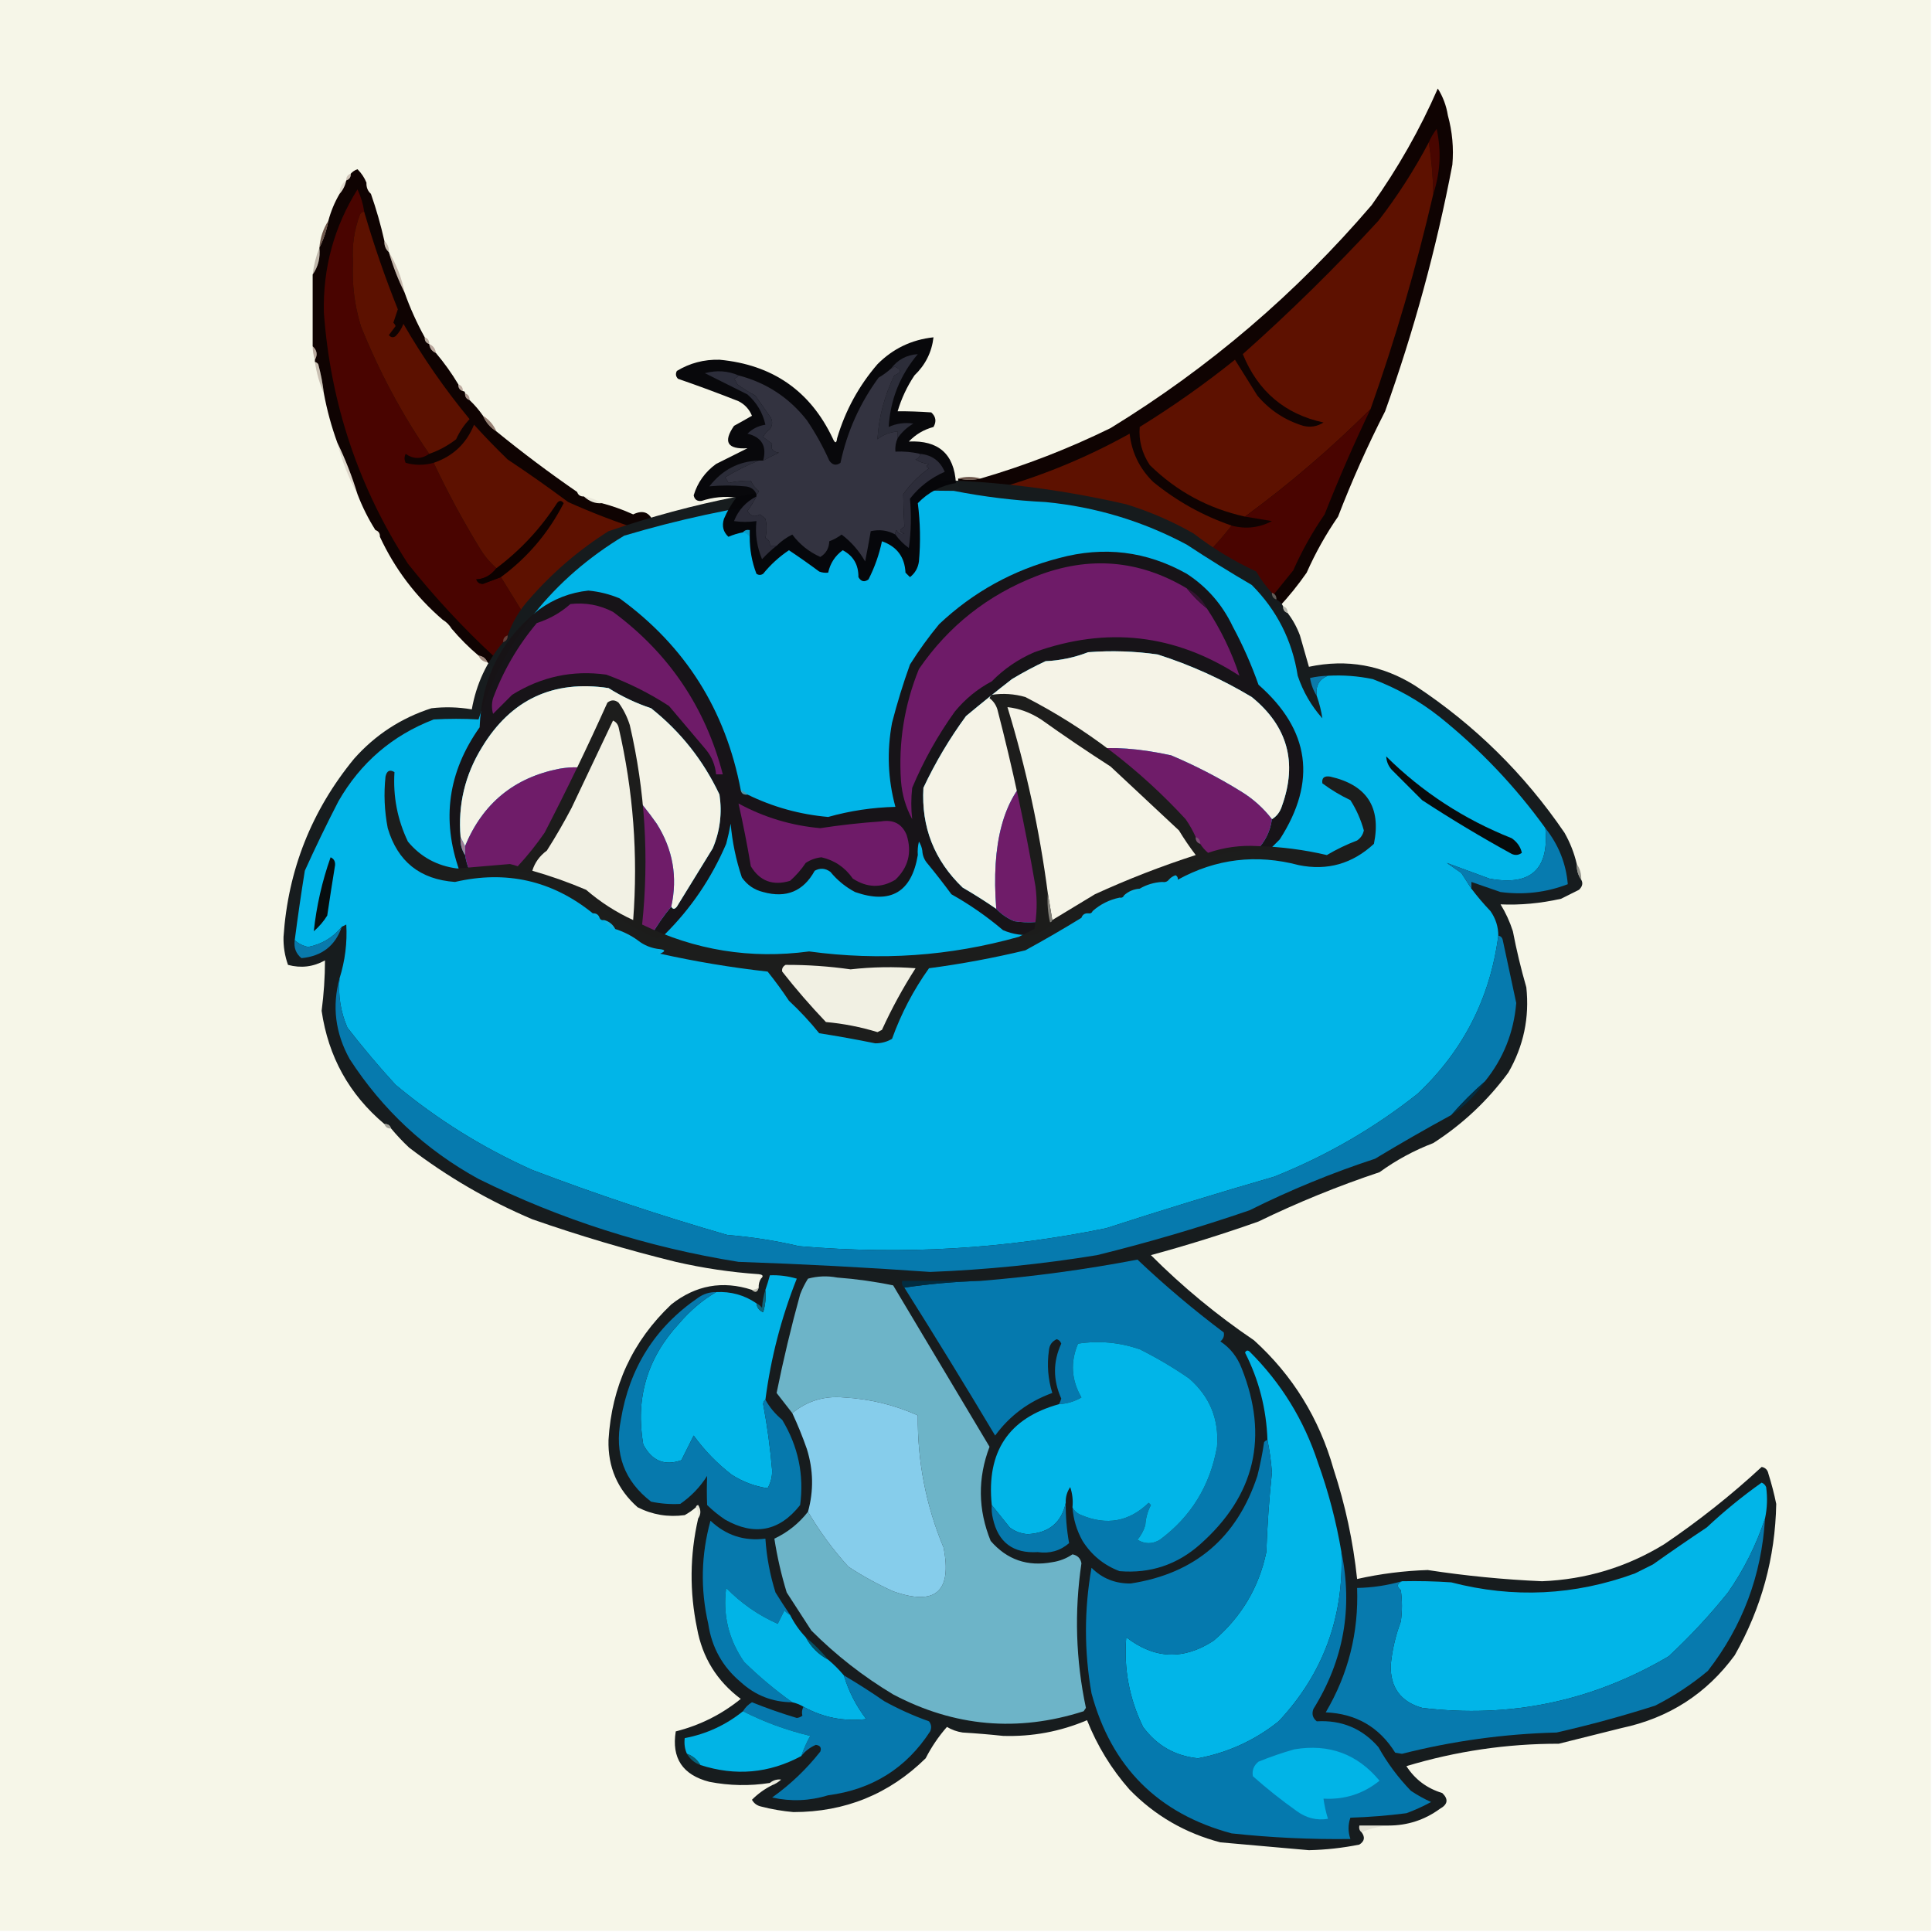 
    <svg width="862" height="862" viewBox="0 0 862 862" fill="none" xmlns="http://www.w3.org/2000/svg">
        
<g><path style="opacity:1" fill="#f6f6e8" d="M -0.5,-0.5 C 286.833,-0.5 574.167,-0.5 861.5,-0.5C 861.5,286.833 861.5,574.167 861.5,861.5C 574.167,861.5 286.833,861.5 -0.5,861.5C -0.5,574.167 -0.5,286.833 -0.5,-0.5 Z"/></g>

        
        
<g><path style="opacity:0.992" fill="#0e0200" d="M 427.5,213.5 C 431.015,214.239 434.348,214.239 437.5,213.5C 457.44,207.685 476.773,200.185 495.5,191C 539.434,164.086 578.267,130.92 612,91.5C 623.718,75.045 633.551,57.712 641.5,39.5C 643.784,43.092 645.284,47.092 646,51.5C 647.981,58.729 648.647,66.062 648,73.5C 640.855,110.937 630.855,147.604 618,183.5C 610.177,198.812 603.177,214.479 597,230.5C 591.559,238.38 586.892,246.714 583,255.5C 579.213,260.956 575.046,266.123 570.5,271C 547.78,274.587 525.113,274.253 502.5,270C 475.47,261.573 451.97,247.407 432,227.5C 428.906,223.067 427.406,218.4 427.5,213.5 Z"/></g>
<g><path style="opacity:1" fill="#480600" d="M 639.5,86.5 C 639.333,78.643 638.666,70.977 637.5,63.5C 638.403,61.364 639.569,59.364 641,57.5C 643.127,67.403 642.627,77.07 639.5,86.5 Z"/></g>
<g><path style="opacity:1" fill="#5d1100" d="M 637.5,63.5 C 638.666,70.977 639.333,78.643 639.5,86.5C 631.952,119.13 622.619,151.13 611.5,182.5C 594.072,199.89 575.405,215.89 555.5,230.5C 539.118,226.893 524.951,219.226 513,207.5C 509.506,202.214 508.006,196.547 508.5,190.5C 523.298,181.355 537.464,171.355 551,160.5C 554.322,165.804 557.655,171.138 561,176.5C 566.521,183.026 573.354,187.526 581.5,190C 584.721,190.797 587.721,190.297 590.5,188.5C 573.252,184.768 561.252,174.601 554.5,158C 575.614,139.22 595.781,119.387 615,98.5C 623.508,87.484 631.008,75.818 637.5,63.5 Z"/></g>
<g><path style="opacity:0.991" fill="#0e0200" d="M 163.5,81.5 C 163.402,83.553 164.069,85.22 165.5,86.5C 167.9,93.368 169.9,100.368 171.5,107.5C 171.402,109.553 172.069,111.22 173.5,112.5C 175.314,118.78 177.647,124.78 180.5,130.5C 182.966,137.43 185.966,144.096 189.5,150.5C 189.427,152.027 190.094,153.027 191.5,153.5C 191.738,155.404 192.738,156.738 194.5,157.5C 198.189,161.865 201.522,166.531 204.5,171.5C 204.427,173.027 205.094,174.027 206.5,174.5C 207.167,174.5 207.5,174.833 207.5,175.5C 207.427,177.027 208.094,178.027 209.5,178.5C 211.727,180.607 213.727,182.94 215.5,185.5C 216.757,188.427 218.757,190.761 221.5,192.5C 233.146,201.988 245.146,210.988 257.5,219.5C 257.973,220.906 258.973,221.573 260.5,221.5C 262.992,223.768 265.658,224.768 268.5,224.5C 273.295,225.765 277.962,227.432 282.5,229.5C 287.333,227.167 290.5,228.834 292,234.5C 292.629,238.871 292.463,243.204 291.5,247.5C 289.896,248.287 289.229,249.62 289.5,251.5C 287.841,256.827 285.174,261.493 281.5,265.5C 280.094,265.973 279.427,266.973 279.5,268.5C 273.833,277.5 266.5,284.833 257.5,290.5C 255.973,290.427 254.973,291.094 254.5,292.5C 245.762,298.772 235.929,302.439 225,303.5C 221.45,303.517 220.283,302.017 221.5,299C 219.907,298.051 218.574,296.885 217.5,295.5C 216.738,293.738 215.404,292.738 213.5,292.5C 209.167,288.833 205.167,284.833 201.5,280.5C 200.5,278.833 199.167,277.5 197.5,276.5C 185.509,266.187 176.175,253.854 169.5,239.5C 169.573,237.973 168.906,236.973 167.5,236.5C 164.326,231.484 161.659,226.151 159.5,220.5C 157.07,212.533 154.07,204.866 150.5,197.5C 147.894,190.347 145.894,183.014 144.5,175.5C 143.987,171.121 143.153,166.787 142,162.5C 141.617,161.944 141.117,161.611 140.5,161.5C 140.5,161.167 140.5,160.833 140.5,160.5C 141.794,158.32 141.461,156.32 139.5,154.5C 139.5,143.833 139.5,133.167 139.5,122.5C 141.966,118.982 142.966,114.982 142.5,110.5C 144.411,106.767 145.744,102.767 146.5,98.5C 147.655,94.203 149.321,90.203 151.5,86.5C 153.008,84.819 154.008,82.819 154.5,80.5C 155.906,80.027 156.573,79.027 156.5,77.5C 157.261,76.609 158.261,75.942 159.5,75.5C 161.252,77.246 162.585,79.246 163.5,81.5 Z"/></g>
<g><path style="opacity:0.212" fill="#3b0702" d="M 156.5,77.5 C 156.573,79.027 155.906,80.027 154.5,80.5C 154.427,78.973 155.094,77.973 156.5,77.5 Z"/></g>
<g><path style="opacity:0.016" fill="#420b00" d="M 163.5,81.5 C 164.931,82.78 165.598,84.447 165.5,86.5C 164.069,85.22 163.402,83.553 163.5,81.5 Z"/></g>
<g><path style="opacity:0.106" fill="#3a0700" d="M 154.5,80.5 C 154.008,82.819 153.008,84.819 151.5,86.5C 151.461,83.911 152.461,81.911 154.5,80.5 Z"/></g>
<g><path style="opacity:1" fill="#490400" d="M 162.5,94.5 C 161.503,94.47 160.836,94.97 160.5,96C 157.987,102.732 156.987,109.732 157.5,117C 156.995,126.715 158.162,136.215 161,145.5C 169.115,165.739 179.282,184.739 191.5,202.5C 187.969,204.937 184.469,204.937 181,202.5C 180.333,203.833 180.333,205.167 181,206.5C 185.119,207.659 189.286,207.659 193.5,206.5C 199.628,219.484 206.461,232.151 214,244.5C 216.042,247.94 218.542,250.94 221.5,253.5C 219.067,256.687 216.067,258.353 212.5,258.5C 213,259.881 214,260.547 215.5,260.5C 218.183,259.49 220.849,258.49 223.5,257.5C 230.487,268.801 237.487,280.134 244.5,291.5C 239.92,294.754 234.753,296.754 229,297.5C 225.571,297.043 222.737,295.543 220.5,293C 206.564,280.069 193.731,266.236 182,251.5C 159.976,217.422 147.476,180.088 144.5,139.5C 144.038,119.571 149.038,101.238 159.5,84.5C 161.003,87.677 162.003,91.011 162.5,94.5 Z"/></g>
<g><path style="opacity:1" fill="#5c1100" d="M 162.5,94.5 C 166.782,109.234 171.782,123.734 177.5,138C 176.833,140 176.167,142 175.5,144C 175.957,144.414 176.291,144.914 176.5,145.5C 175.5,146.833 174.5,148.167 173.5,149.5C 174.365,150.583 175.365,150.749 176.5,150C 178.041,148.421 179.208,146.587 180,144.5C 188.664,159.494 198.497,173.661 209.5,187C 207.004,189.656 205.004,192.656 203.5,196C 199.845,198.827 195.845,200.993 191.5,202.5C 179.282,184.739 169.115,165.739 161,145.5C 158.162,136.215 156.995,126.715 157.5,117C 156.987,109.732 157.987,102.732 160.5,96C 160.836,94.97 161.503,94.47 162.5,94.5 Z"/></g>
<g><path style="opacity:0.671" fill="#2e0b00" d="M 146.5,98.5 C 145.744,102.767 144.411,106.767 142.5,110.5C 142.861,106.085 144.194,102.085 146.5,98.5 Z"/></g>
<g><path style="opacity:0.235" fill="#370c00" d="M 171.5,107.5 C 172.931,108.78 173.598,110.447 173.5,112.5C 172.069,111.22 171.402,109.553 171.5,107.5 Z"/></g>
<g><path style="opacity:0.263" fill="#290802" d="M 142.5,110.5 C 142.966,114.982 141.966,118.982 139.5,122.5C 140.008,118.264 141.008,114.264 142.5,110.5 Z"/></g>
<g><path style="opacity:0.251" fill="#3d0800" d="M 173.5,112.5 C 176.907,117.997 179.241,123.997 180.5,130.5C 177.647,124.78 175.314,118.78 173.5,112.5 Z"/></g>
<g><path style="opacity:0.314" fill="#390c00" d="M 189.5,150.5 C 190.906,150.973 191.573,151.973 191.5,153.5C 190.094,153.027 189.427,152.027 189.5,150.5 Z"/></g>
<g><path style="opacity:0.329" fill="#3d0502" d="M 191.5,153.5 C 193.262,154.262 194.262,155.596 194.5,157.5C 192.738,156.738 191.738,155.404 191.5,153.5 Z"/></g>
<g><path style="opacity:0.316" fill="#380800" d="M 139.5,154.5 C 141.461,156.32 141.794,158.32 140.5,160.5C 139.85,158.565 139.517,156.565 139.5,154.5 Z"/></g>
<g><path style="opacity:0.227" fill="#340900" d="M 140.5,161.5 C 141.117,161.611 141.617,161.944 142,162.5C 143.153,166.787 143.987,171.121 144.5,175.5C 142.565,171.107 141.232,166.441 140.5,161.5 Z"/></g>
<g><path style="opacity:0.306" fill="#3f0402" d="M 204.5,171.5 C 205.906,171.973 206.573,172.973 206.5,174.5C 205.094,174.027 204.427,173.027 204.5,171.5 Z"/></g>
<g><path style="opacity:0.376" fill="#3a0501" d="M 207.5,175.5 C 208.906,175.973 209.573,176.973 209.5,178.5C 208.094,178.027 207.427,177.027 207.5,175.5 Z"/></g>
<g><path style="opacity:1" fill="#490400" d="M 611.5,182.5 C 604.129,197.911 597.295,213.578 591,229.5C 585.559,237.38 580.892,245.714 577,254.5C 574.167,258 571.333,261.5 568.5,265C 548.008,269.725 527.675,269.559 507.5,264.5C 509.199,264.66 510.866,264.494 512.5,264C 517.395,261.52 522.395,259.186 527.5,257C 535.706,250.294 543.04,242.794 549.5,234.5C 555.767,236.176 561.767,235.509 567.5,232.5C 563.353,231.833 559.353,231.166 555.5,230.5C 575.405,215.89 594.072,199.89 611.5,182.5 Z"/></g>
<g><path style="opacity:0.498" fill="#380a00" d="M 215.5,185.5 C 218.243,187.239 220.243,189.573 221.5,192.5C 218.757,190.761 216.757,188.427 215.5,185.5 Z"/></g>
<g><path style="opacity:1" fill="#5d1100" d="M 549.5,234.5 C 543.04,242.794 535.706,250.294 527.5,257C 522.395,259.186 517.395,261.52 512.5,264C 510.866,264.494 509.199,264.66 507.5,264.5C 500.924,263.587 494.591,261.753 488.5,259C 469.68,249.511 452.514,237.678 437,223.5C 436.5,222.5 436,221.5 435.5,220.5C 459.54,214.543 482.373,205.543 504,193.5C 504.969,201.937 508.469,209.103 514.5,215C 524.994,223.581 536.661,230.081 549.5,234.5 Z"/></g>
<g><path style="opacity:0.122" fill="#3d0800" d="M 150.5,197.5 C 154.07,204.866 157.07,212.533 159.5,220.5C 155.533,213.274 152.533,205.608 150.5,197.5 Z"/></g>
<g><path style="opacity:0.678" fill="#2d0b00" d="M 427.5,213.5 C 430.668,212.556 434.001,212.556 437.5,213.5C 434.348,214.239 431.015,214.239 427.5,213.5 Z"/></g>
<g><path style="opacity:0.012" fill="#3f0400" d="M 257.5,219.5 C 259.027,219.427 260.027,220.094 260.5,221.5C 258.973,221.573 257.973,220.906 257.5,219.5 Z"/></g>
<g><path style="opacity:0.055" fill="#360a00" d="M 260.5,221.5 C 263.443,221.98 266.11,222.98 268.5,224.5C 265.658,224.768 262.992,223.768 260.5,221.5 Z"/></g>
<g><path style="opacity:1" fill="#0b0100" d="M 223.5,257.5 C 220.849,258.49 218.183,259.49 215.5,260.5C 214,260.547 213,259.881 212.5,258.5C 216.067,258.353 219.067,256.687 221.5,253.5C 232.23,245.437 241.23,235.771 248.5,224.5C 249.5,223.167 250.5,223.167 251.5,224.5C 244.728,237.735 235.395,248.735 223.5,257.5 Z"/></g>
<g><path style="opacity:1" fill="#5d1100" d="M 244.5,291.5 C 237.487,280.134 230.487,268.801 223.5,257.5C 235.395,248.735 244.728,237.735 251.5,224.5C 250.5,223.167 249.5,223.167 248.5,224.5C 241.23,235.771 232.23,245.437 221.5,253.5C 218.542,250.94 216.042,247.94 214,244.5C 206.461,232.151 199.628,219.484 193.5,206.5C 202.105,203.56 208.105,197.894 211.5,189.5C 216.291,194.792 221.291,199.959 226.5,205C 235.675,211.087 244.675,217.421 253.5,224C 264.115,228.76 274.948,232.927 286,236.5C 286.791,240.926 286.457,245.259 285,249.5C 276.025,268.63 262.525,282.63 244.5,291.5 Z"/></g>
<g><path style="opacity:0.027" fill="#4a0600" d="M 167.5,236.5 C 168.906,236.973 169.573,237.973 169.5,239.5C 168.094,239.027 167.427,238.027 167.5,236.5 Z"/></g>
<g><path style="opacity:0.369" fill="#3d0c00" d="M 291.5,247.5 C 291.34,249.153 290.674,250.486 289.5,251.5C 289.229,249.62 289.896,248.287 291.5,247.5 Z"/></g>
<g><path style="opacity:0.063" fill="#430c00" d="M 281.5,265.5 C 281.573,267.027 280.906,268.027 279.5,268.5C 279.427,266.973 280.094,265.973 281.5,265.5 Z"/></g>
<g><path style="opacity:0.004" fill="#4b0b00" d="M 197.5,276.5 C 199.167,277.5 200.5,278.833 201.5,280.5C 199.167,280.167 197.833,278.833 197.5,276.5 Z"/></g>
<g><path style="opacity:0.008" fill="#3f0c00" d="M 257.5,290.5 C 257.027,291.906 256.027,292.573 254.5,292.5C 254.973,291.094 255.973,290.427 257.5,290.5 Z"/></g>
<g><path style="opacity:0.443" fill="#3b0b01" d="M 213.5,292.5 C 215.404,292.738 216.738,293.738 217.5,295.5C 215.596,295.262 214.262,294.262 213.5,292.5 Z"/></g>

        
<g><path style="opacity:0.994" fill="#171c1e" d="M 567.5,264.5 C 567.427,266.027 568.094,267.027 569.5,267.5C 570.833,268.167 571.833,269.167 572.5,270.5C 572.427,272.027 573.094,273.027 574.5,273.5C 576.786,276.463 578.619,279.796 580,283.5C 581.333,288.167 582.667,292.833 584,297.5C 600.968,293.905 616.801,296.738 631.5,306C 657.957,323.456 680.123,345.29 698,371.5C 700.529,375.926 702.362,380.592 703.5,385.5C 703.41,388.152 704.076,390.485 705.5,392.5C 706.37,394.032 706.036,395.532 704.5,397C 701.814,398.368 699.147,399.701 696.5,401C 687.337,403.06 678.337,403.893 669.5,403.5C 671.81,407.254 673.643,411.254 675,415.5C 676.619,423.927 678.619,432.26 681,440.5C 682.454,454.02 679.787,466.687 673,478.5C 663.749,491.086 652.582,501.586 639.5,510C 630.893,513.302 622.893,517.635 615.5,523C 597.029,529.157 579.029,536.491 561.5,545C 545.683,550.606 529.683,555.606 513.5,560C 527.668,574.176 543.001,586.843 559.5,598C 576.758,613.656 588.591,632.823 595,655.5C 600.246,671.481 603.746,687.814 605.5,704.5C 615.856,702.179 626.356,700.846 637,700.5C 653.9,703.09 670.9,704.757 688,705.5C 707.617,704.722 725.784,699.222 742.5,689C 757.923,678.567 772.423,667.067 786,654.5C 787.653,654.82 788.653,655.82 789,657.5C 790.41,661.976 791.577,666.476 792.5,671C 792.058,695.003 785.891,717.503 774,738.5C 761.43,755.698 744.596,766.531 723.5,771C 714.162,773.335 704.828,775.668 695.5,778C 672.316,777.979 649.649,781.312 627.5,788C 631.324,793.922 636.657,797.922 643.5,800C 646.319,802.72 645.986,805.053 642.5,807C 635.644,812.007 627.978,814.507 619.5,814.5C 615.167,814.5 610.833,814.5 606.5,814.5C 606.263,815.791 606.596,816.791 607.5,817.5C 609.143,819.708 608.81,821.541 606.5,823C 599.093,824.492 591.593,825.325 584,825.5C 570.833,824.357 557.666,823.19 544.5,822C 528.753,817.882 515.253,810.049 504,798.5C 495.911,789.336 489.577,779.003 485,767.5C 473.056,772.575 460.556,774.908 447.5,774.5C 441.513,773.858 435.513,773.358 429.5,773C 427,772.625 424.667,771.792 422.5,770.5C 418.78,774.733 415.613,779.4 413,784.5C 396.732,800.487 377.065,808.487 354,808.5C 349.103,808.068 344.269,807.234 339.5,806C 337.709,805.585 336.376,804.585 335.5,803C 338.138,800.346 341.138,798.18 344.5,796.5C 345.973,795.928 347.307,795.095 348.5,794C 346.609,793.797 344.943,794.297 343.5,795.5C 334.515,796.911 325.515,796.744 316.5,795C 304.562,791.925 299.562,784.425 301.5,772.5C 312.272,769.781 321.939,764.947 330.5,758C 319.87,750.041 313.37,739.541 311,726.5C 307.602,710.123 307.769,693.789 311.5,677.5C 312.793,675.636 312.793,673.636 311.5,671.5C 310.893,671.624 310.56,671.957 310.5,672.5C 309.013,673.804 307.346,674.97 305.5,676C 298.059,677.01 291.059,675.843 284.5,672.5C 275.52,664.574 271.187,654.574 271.5,642.5C 272.908,618.525 282.242,598.358 299.5,582C 310.392,573.408 322.392,571.241 335.5,575.5C 336.947,576.885 337.947,576.552 338.5,574.5C 338.433,573.041 338.766,571.708 339.5,570.5C 340.757,569.377 340.424,568.711 338.5,568.5C 326.038,567.642 313.704,565.808 301.5,563C 279.858,557.675 258.525,551.341 237.5,544C 217.724,535.619 199.39,524.952 182.5,512C 179.629,509.297 176.962,506.464 174.5,503.5C 174.027,502.094 173.027,501.427 171.5,501.5C 155.808,488.291 146.475,471.458 143.5,451C 144.485,443.505 144.985,436.005 145,428.5C 139.772,431.396 134.272,432.062 128.5,430.5C 127.063,426.472 126.397,422.305 126.5,418C 128.512,388.142 139.012,361.642 158,338.5C 167.466,327.852 178.966,320.352 192.5,316C 198.537,315.303 204.537,315.47 210.5,316.5C 212.5,305.171 217.167,295.171 224.5,286.5C 225.906,286.027 226.573,285.027 226.5,283.5C 228.616,277.549 231.783,272.215 236,267.5C 246.355,255.578 258.188,245.412 271.5,237C 347.364,211.021 424.364,207.021 502.5,225C 512.956,228.227 522.956,232.56 532.5,238C 541.167,244.671 550.501,250.338 560.5,255C 562.476,258.463 564.81,261.63 567.5,264.5 Z"/></g>
<g><path style="opacity:1" fill="#01b5e8" d="M 587.5,310.5 C 586.895,306.028 588.561,303.028 592.5,301.5C 599.257,301.123 605.924,301.623 612.5,303C 623.41,307.12 633.41,312.787 642.5,320C 660.452,334.449 676.119,350.949 689.5,369.5C 691.221,387.94 682.888,395.44 664.5,392C 658.088,389.643 651.755,387.31 645.5,385C 647.667,386.5 649.833,388 652,389.5C 653.524,391.898 655.024,394.231 656.5,396.5C 659.07,399.917 661.903,403.25 665,406.5C 667.332,409.822 668.498,413.489 668.5,417.5C 664.859,445.281 652.859,468.781 632.5,488C 613.065,503.392 591.732,515.725 568.5,525C 543.342,532.276 518.342,539.943 493.5,548C 448.331,557.276 402.664,559.943 356.5,556C 345.966,553.533 335.3,551.866 324.5,551C 295.111,542.537 266.111,532.87 237.5,522C 215.351,512.1 195.018,499.434 176.5,484C 168.977,475.778 161.81,467.278 155,458.5C 151.984,451.485 150.817,444.152 151.5,436.5C 153.969,428.598 154.969,420.598 154.5,412.5C 153.817,412.863 153.15,413.196 152.5,413.5C 148.574,418.296 143.574,421.296 137.5,422.5C 135.199,422.016 133.199,421.016 131.5,419.5C 132.842,409.136 134.342,398.803 136,388.5C 140.728,378.044 145.728,367.711 151,357.5C 160.887,340.274 175.054,328.108 193.5,321C 200.189,320.622 206.856,320.622 213.5,321C 224.894,285.557 246.56,258.224 278.5,239C 326.456,224.714 375.456,218.047 425.5,219C 438.948,221.656 452.615,223.323 466.5,224C 488.8,226.156 509.8,232.49 529.5,243C 538.999,249.251 548.666,255.251 558.5,261C 569.705,272.243 576.538,285.743 579,301.5C 581.39,308.619 585.057,314.953 590,320.5C 589.506,317.164 588.672,313.831 587.5,310.5 Z"/></g>
<g><path style="opacity:0.725" fill="#81807a" d="M 567.5,264.5 C 568.906,264.973 569.573,265.973 569.5,267.5C 568.094,267.027 567.427,266.027 567.5,264.5 Z"/></g>
<g><path style="opacity:0.545" fill="#81807a" d="M 572.5,270.5 C 573.906,270.973 574.573,271.973 574.5,273.5C 573.094,273.027 572.427,272.027 572.5,270.5 Z"/></g>
<g><path style="opacity:0.486" fill="#82827b" d="M 226.5,283.5 C 226.573,285.027 225.906,286.027 224.5,286.5C 224.427,284.973 225.094,283.973 226.5,283.5 Z"/></g>
<g><path style="opacity:1" fill="#0c7aaa" d="M 592.5,301.5 C 588.561,303.028 586.895,306.028 587.5,310.5C 585.98,308.11 584.98,305.443 584.5,302.5C 587.127,301.908 589.794,301.575 592.5,301.5 Z"/></g>
<g><path style="opacity:1" fill="#070b0c" d="M 618.5,337.5 C 634.542,353.376 653.208,365.543 674.5,374C 676.954,375.74 678.454,377.907 679,380.5C 677.612,381.554 676.112,381.72 674.5,381C 660.835,373.503 647.502,365.503 634.5,357C 629.973,352.473 625.473,347.973 621,343.5C 619.441,341.783 618.608,339.783 618.5,337.5 Z"/></g>
<g><path style="opacity:1" fill="#077baf" d="M 689.5,369.5 C 695.393,376.932 698.726,385.265 699.5,394.5C 689.842,398.206 679.842,399.373 669.5,398C 665.09,396.449 660.757,394.949 656.5,393.5C 656.5,394.5 656.5,395.5 656.5,396.5C 655.024,394.231 653.524,391.898 652,389.5C 649.833,388 647.667,386.5 645.5,385C 651.755,387.31 658.088,389.643 664.5,392C 682.888,395.44 691.221,387.94 689.5,369.5 Z"/></g>
<g><path style="opacity:1" fill="#070d0e" d="M 147.5,382.5 C 148.947,383.134 149.613,384.301 149.5,386C 148.279,393.491 147.113,400.991 146,408.5C 144.374,411.128 142.374,413.461 140,415.5C 141.213,404.227 143.713,393.227 147.5,382.5 Z"/></g>
<g><path style="opacity:0.686" fill="#686862" d="M 703.5,385.5 C 704.924,387.515 705.59,389.848 705.5,392.5C 704.076,390.485 703.41,388.152 703.5,385.5 Z"/></g>
<g><path style="opacity:1" fill="#097aac" d="M 152.5,413.5 C 149.619,421.965 143.619,426.631 134.5,427.5C 132.016,425.464 131.016,422.798 131.5,419.5C 133.199,421.016 135.199,422.016 137.5,422.5C 143.574,421.296 148.574,418.296 152.5,413.5 Z"/></g>
<g><path style="opacity:1" fill="#067aae" d="M 668.5,417.5 C 669.586,417.62 670.253,418.287 670.5,419.5C 672.505,428.85 674.505,438.183 676.5,447.5C 675.399,460.687 670.732,472.354 662.5,482.5C 657.167,487.167 652.167,492.167 647.5,497.5C 636.091,503.71 624.757,510.21 613.5,517C 594.28,523.296 575.614,530.963 557.5,540C 535.004,547.711 512.337,554.377 489.5,560C 464.817,564.039 439.984,566.539 415,567.5C 386.539,565.485 358.039,563.985 329.5,563C 288.931,556.527 250.265,544.193 213.5,526C 189.832,512.998 170.665,495.165 156,472.5C 149.589,460.938 148.089,448.938 151.5,436.5C 150.817,444.152 151.984,451.485 155,458.5C 161.81,467.278 168.977,475.778 176.5,484C 195.018,499.434 215.351,512.1 237.5,522C 266.111,532.87 295.111,542.537 324.5,551C 335.3,551.866 345.966,553.533 356.5,556C 402.664,559.943 448.331,557.276 493.5,548C 518.342,539.943 543.342,532.276 568.5,525C 591.732,515.725 613.065,503.392 632.5,488C 652.859,468.781 664.859,445.281 668.5,417.5 Z"/></g>
<g><path style="opacity:1" fill="#022d41" d="M 662.5,482.5 C 658.5,488.5 653.5,493.5 647.5,497.5C 652.167,492.167 657.167,487.167 662.5,482.5 Z"/></g>
<g><path style="opacity:0.718" fill="#83837c" d="M 171.5,501.5 C 173.027,501.427 174.027,502.094 174.5,503.5C 172.973,503.573 171.973,502.906 171.5,501.5 Z"/></g>
<g><path style="opacity:1" fill="#0579ae" d="M 478.5,672.5 C 479.316,674.144 480.65,675.31 482.5,676C 493.813,680.752 503.813,678.919 512.5,670.5C 512.833,670.833 513.167,671.167 513.5,671.5C 512.03,674.308 511.197,677.308 511,680.5C 510.269,682.899 509.102,685.065 507.5,687C 510.833,689 514.167,689 517.5,687C 531.421,676.687 539.921,662.853 543,645.5C 543.947,633.228 539.78,623.061 530.5,615C 523.496,610.163 516.163,605.829 508.5,602C 499.47,598.897 490.303,598.064 481,599.5C 477.485,607.683 477.985,615.683 482.5,623.5C 479.407,625.309 476.074,626.309 472.5,626.5C 472.923,625.735 473.257,624.902 473.5,624C 469.779,615.709 469.779,607.543 473.5,599.5C 473.167,598.5 472.5,597.833 471.5,597.5C 469.364,598.472 468.197,600.139 468,602.5C 467.081,608.966 467.581,615.299 469.5,621.5C 458.98,625.321 450.48,631.654 444,640.5C 430.726,618.269 417.226,596.269 403.5,574.5C 414.63,572.841 425.963,571.841 437.5,571.5C 461.059,569.586 484.392,566.42 507.5,562C 519.747,573.585 532.58,584.418 546,594.5C 546.333,596.047 545.833,597.38 544.5,598.5C 548.847,601.371 552.014,605.371 554,610.5C 566.153,641.08 559.987,667.247 535.5,689C 525.224,698.136 513.224,702.136 499.5,701C 492.521,698.359 487.021,693.859 483,687.5C 480.383,682.817 478.883,677.817 478.5,672.5 Z"/></g>
<g><path style="opacity:0.118" fill="#cacabf" d="M 338.5,568.5 C 340.424,568.711 340.757,569.377 339.5,570.5C 339.167,569.833 338.833,569.167 338.5,568.5 Z"/></g>
<g><path style="opacity:1" fill="#01b5e8" d="M 341.5,624.5 C 340.876,624.917 340.543,625.584 340.5,626.5C 342.326,636.254 343.659,646.087 344.5,656C 344.554,658.873 343.888,661.54 342.5,664C 336.839,663.182 331.506,661.182 326.5,658C 319.953,652.954 314.286,647.12 309.5,640.5C 307.682,644.136 305.849,647.802 304,651.5C 296.56,654.165 290.893,651.832 287,644.5C 283.432,623.869 288.766,605.869 303,590.5C 307.859,584.786 313.359,580.119 319.5,576.5C 326.113,576.151 332.113,577.818 337.5,581.5C 337.712,583.384 338.712,584.717 340.5,585.5C 341.487,582.232 341.82,578.898 341.5,575.5C 342.216,573.444 342.883,571.277 343.5,569C 347.541,568.838 351.541,569.338 355.5,570.5C 348.587,587.907 343.921,605.907 341.5,624.5 Z"/></g>
<g><path style="opacity:1" fill="#6db4c8" d="M 360.5,674.5 C 365.636,683.259 371.636,691.426 378.5,699C 384.877,703.189 391.544,706.855 398.5,710C 417.349,716.655 424.849,710.155 421,690.5C 413.133,671.662 409.299,651.996 409.5,631.5C 398.974,626.785 387.974,624.118 376.5,623.5C 367.747,622.705 360.081,625.039 353.5,630.5C 351.158,627.493 348.825,624.493 346.5,621.5C 349.487,606.708 352.987,592.041 357,577.5C 357.93,575.064 359.097,572.731 360.5,570.5C 364.795,569.339 369.129,569.172 373.5,570C 381.953,570.635 390.287,571.801 398.5,573.5C 412.833,597.5 427.167,621.5 441.5,645.5C 436.166,659.522 436.333,673.522 442,687.5C 449.259,695.897 458.426,699.063 469.5,697C 472.798,696.513 475.798,695.347 478.5,693.5C 480.786,693.96 482.119,695.293 482.5,697.5C 479.307,719.149 479.973,740.649 484.5,762C 484.167,762.5 483.833,763 483.5,763.5C 454.121,772.925 425.787,770.425 398.5,756C 385.188,748.027 373.021,738.527 362,727.5C 358.333,721.833 354.667,716.167 351,710.5C 348.591,702.618 346.757,694.618 345.5,686.5C 351.447,683.692 356.447,679.692 360.5,674.5 Z"/></g>
<g><path style="opacity:1" fill="#022c40" d="M 437.5,571.5 C 425.963,571.841 414.63,572.841 403.5,574.5C 402.596,573.791 402.263,572.791 402.5,571.5C 414.167,571.5 425.833,571.5 437.5,571.5 Z"/></g>
<g><path style="opacity:0.553" fill="#93928a" d="M 338.5,574.5 C 337.947,576.552 336.947,576.885 335.5,575.5C 336.609,575.443 337.609,575.11 338.5,574.5 Z"/></g>
<g><path style="opacity:1" fill="#0d677f" d="M 341.5,575.5 C 341.82,578.898 341.487,582.232 340.5,585.5C 338.712,584.717 337.712,583.384 337.5,581.5C 338.458,581.953 339.292,582.619 340,583.5C 340.183,580.635 340.683,577.969 341.5,575.5 Z"/></g>
<g><path style="opacity:1" fill="#0679ad" d="M 319.5,576.5 C 313.359,580.119 307.859,584.786 303,590.5C 288.766,605.869 283.432,623.869 287,644.5C 290.893,651.832 296.56,654.165 304,651.5C 305.849,647.802 307.682,644.136 309.5,640.5C 314.286,647.12 319.953,652.954 326.5,658C 331.506,661.182 336.839,663.182 342.5,664C 343.888,661.54 344.554,658.873 344.5,656C 343.659,646.087 342.326,636.254 340.5,626.5C 340.543,625.584 340.876,624.917 341.5,624.5C 343.341,627.86 345.841,630.86 349,633.5C 356.123,645.314 358.79,657.981 357,671.5C 347.754,683.243 336.587,685.409 323.5,678C 320.61,676.062 317.944,673.895 315.5,671.5C 315.325,667.14 315.325,662.806 315.5,658.5C 312.383,663.451 308.383,667.618 303.5,671C 299.152,671.238 294.819,670.905 290.5,670C 278.528,660.766 274.028,648.599 277,633.5C 280.837,610.292 292.337,592.125 311.5,579C 313.909,577.293 316.575,576.46 319.5,576.5 Z"/></g>
<g><path style="opacity:1" fill="#01b5e8" d="M 478.5,672.5 C 478.817,669.428 478.484,666.428 477.5,663.5C 476.056,665.608 475.39,667.941 475.5,670.5C 473.625,679.348 467.958,684.015 458.5,684.5C 455.512,684.283 452.845,683.283 450.5,681.5C 447.814,678.097 445.147,674.764 442.5,671.5C 440.031,647.715 450.031,632.715 472.5,626.5C 476.074,626.309 479.407,625.309 482.5,623.5C 477.985,615.683 477.485,607.683 481,599.5C 490.303,598.064 499.47,598.897 508.5,602C 516.163,605.829 523.496,610.163 530.5,615C 539.78,623.061 543.947,633.228 543,645.5C 539.921,662.853 531.421,676.687 517.5,687C 514.167,689 510.833,689 507.5,687C 509.102,685.065 510.269,682.899 511,680.5C 511.197,677.308 512.03,674.308 513.5,671.5C 513.167,671.167 512.833,670.833 512.5,670.5C 503.813,678.919 493.813,680.752 482.5,676C 480.65,675.31 479.316,674.144 478.5,672.5 Z"/></g>
<g><path style="opacity:1" fill="#01b5e8" d="M 598.5,692.5 C 599.585,721.745 590.251,746.912 570.5,768C 559.897,776.467 547.897,781.967 534.5,784.5C 524.3,783.481 516.133,778.815 510,770.5C 503.835,757.837 501.335,744.504 502.5,730.5C 515.107,740.264 528.107,740.764 541.5,732C 553.871,721.408 561.704,708.241 565,692.5C 565.414,680.636 566.247,668.803 567.5,657C 567.12,651.981 566.454,647.148 565.5,642.5C 565.039,628.701 561.705,615.701 555.5,603.5C 556.002,602.479 556.668,602.312 557.5,603C 571.596,617.015 581.763,633.515 588,652.5C 592.713,665.589 596.213,678.922 598.5,692.5 Z"/></g>
<g><path style="opacity:1" fill="#86cdeb" d="M 360.5,674.5 C 363.081,665.176 362.914,655.842 360,646.5C 358.097,641.032 355.93,635.699 353.5,630.5C 360.081,625.039 367.747,622.705 376.5,623.5C 387.974,624.118 398.974,626.785 409.5,631.5C 409.299,651.996 413.133,671.662 421,690.5C 424.849,710.155 417.349,716.655 398.5,710C 391.544,706.855 384.877,703.189 378.5,699C 371.636,691.426 365.636,683.259 360.5,674.5 Z"/></g>
<g><path style="opacity:1" fill="#0579ae" d="M 565.5,642.5 C 566.454,647.148 567.12,651.981 567.5,657C 566.247,668.803 565.414,680.636 565,692.5C 561.704,708.241 553.871,721.408 541.5,732C 528.107,740.764 515.107,740.264 502.5,730.5C 501.335,744.504 503.835,757.837 510,770.5C 516.133,778.815 524.3,783.481 534.5,784.5C 547.897,781.967 559.897,776.467 570.5,768C 590.251,746.912 599.585,721.745 598.5,692.5C 603.674,717.432 599.507,740.766 586,762.5C 585.175,764.701 585.675,766.534 587.5,768C 598.616,767.367 607.783,771.2 615,779.5C 618.98,786.624 623.814,793.124 629.5,799C 632.371,800.935 635.371,802.601 638.5,804C 634.952,805.941 631.286,807.607 627.5,809C 619.203,810.072 610.87,810.739 602.5,811C 601.427,814.112 601.427,817.279 602.5,820.5C 584.783,820.736 567.116,819.903 549.5,818C 516.675,809.175 495.842,788.342 487,755.5C 483.693,736.831 483.693,718.165 487,699.5C 491.793,704.268 497.627,706.601 504.5,706.5C 533.083,702.106 551.916,686.106 561,658.5C 562.256,653.552 563.256,648.552 564,643.5C 564.383,642.944 564.883,642.611 565.5,642.5 Z"/></g>
<g><path style="opacity:1" fill="#01b5e8" d="M 787.5,677.5 C 783.628,689.244 778.128,700.244 771,710.5C 762.901,720.602 754.068,730.102 744.5,739C 710.389,759.089 673.722,766.755 634.5,762C 624.967,759.273 620.301,752.939 620.5,743C 621.128,736.319 622.628,729.819 625,723.5C 625.667,718.833 625.667,714.167 625,709.5C 623.07,707.923 623.237,706.59 625.5,705.5C 632.841,705.334 640.174,705.5 647.5,706C 675.257,713.194 702.59,711.861 729.5,702C 732.167,700.667 734.833,699.333 737.5,698C 745.398,692.397 753.398,686.897 761.5,681.5C 769.242,674.252 777.409,667.585 786,661.5C 786.945,661.905 787.612,662.572 788,663.5C 788.648,668.204 788.481,672.871 787.5,677.5 Z"/></g>
<g><path style="opacity:0.18" fill="#a3a29a" d="M 310.5,672.5 C 310.56,671.957 310.893,671.624 311.5,671.5C 312.793,673.636 312.793,675.636 311.5,677.5C 311.784,675.585 311.451,673.919 310.5,672.5 Z"/></g>
<g><path style="opacity:1" fill="#0679ad" d="M 475.5,670.5 C 475.435,676.617 475.935,682.617 477,688.5C 473.037,691.93 468.37,693.263 463,692.5C 452.011,693.17 445.344,688.17 443,677.5C 442.505,675.527 442.338,673.527 442.5,671.5C 445.147,674.764 447.814,678.097 450.5,681.5C 452.845,683.283 455.512,684.283 458.5,684.5C 467.958,684.015 473.625,679.348 475.5,670.5 Z"/></g>
<g><path style="opacity:1" fill="#0679ad" d="M 352.5,720.5 C 351.542,720.047 350.708,719.381 350,718.5C 349,720.5 348,722.5 347,724.5C 338.32,720.657 330.654,715.324 324,708.5C 322.417,720.502 325.084,731.502 332,741.5C 338.772,748.117 345.939,754.117 353.5,759.5C 344.664,759.444 336.997,756.444 330.5,750.5C 322.396,743.714 317.562,735.048 316,724.5C 312.459,709.051 312.792,693.718 317,678.5C 323.898,685.032 332.065,687.698 341.5,686.5C 342.041,694.666 343.541,702.666 346,710.5C 348.143,713.962 350.31,717.296 352.5,720.5 Z"/></g>
<g><path style="opacity:1" fill="#077aae" d="M 787.5,677.5 C 785.964,702.884 777.464,725.551 762,745.5C 754.767,751.536 746.933,756.703 738.5,761C 724.004,765.624 709.337,769.624 694.5,773C 671.145,773.598 648.145,776.765 625.5,782.5C 624.5,782.333 623.5,782.167 622.5,782C 615.399,770.59 605.065,764.59 591.5,764C 601.553,746.955 606.22,728.455 605.5,708.5C 612.311,708.365 618.977,707.365 625.5,705.5C 623.237,706.59 623.07,707.923 625,709.5C 625.667,714.167 625.667,718.833 625,723.5C 622.628,729.819 621.128,736.319 620.5,743C 620.301,752.939 624.967,759.273 634.5,762C 673.722,766.755 710.389,759.089 744.5,739C 754.068,730.102 762.901,720.602 771,710.5C 778.128,700.244 783.628,689.244 787.5,677.5 Z"/></g>
<g><path style="opacity:1" fill="#01b4e7" d="M 352.5,720.5 C 354.344,724.192 356.677,727.525 359.5,730.5C 361.833,734.833 365.167,738.167 369.5,740.5C 372.027,742.605 374.36,744.939 376.5,747.5C 378.637,754.608 381.971,761.108 386.5,767C 376.493,768.153 367.159,766.32 358.5,761.5C 356.95,760.559 355.284,759.893 353.5,759.5C 345.939,754.117 338.772,748.117 332,741.5C 325.084,731.502 322.417,720.502 324,708.5C 330.654,715.324 338.32,720.657 347,724.5C 348,722.5 349,720.5 350,718.5C 350.708,719.381 351.542,720.047 352.5,720.5 Z"/></g>
<g><path style="opacity:1" fill="#045267" d="M 359.5,730.5 C 363.167,733.5 366.5,736.833 369.5,740.5C 365.167,738.167 361.833,734.833 359.5,730.5 Z"/></g>
<g><path style="opacity:1" fill="#0679ae" d="M 376.5,747.5 C 382.599,751.083 388.599,754.917 394.5,759C 400.94,762.554 407.607,765.554 414.5,768C 415.554,769.388 415.72,770.888 415,772.5C 404.324,788.934 389.157,798.434 369.5,801C 361.218,803.53 352.885,803.864 344.5,802C 352.628,796.206 359.795,789.373 366,781.5C 366.612,779.763 365.946,778.763 364,778.5C 361.373,779.634 359.207,781.3 357.5,783.5C 358.547,780.404 359.88,777.404 361.5,774.5C 350.93,771.981 340.93,768.314 331.5,763.5C 332.479,761.855 333.812,760.521 335.5,759.5C 342.062,762.14 348.729,764.474 355.5,766.5C 356.442,766.392 357.275,766.059 358,765.5C 357.645,764.041 357.811,762.707 358.5,761.5C 367.159,766.32 376.493,768.153 386.5,767C 381.971,761.108 378.637,754.608 376.5,747.5 Z"/></g>
<g><path style="opacity:1" fill="#01b4e6" d="M 331.5,763.5 C 340.93,768.314 350.93,771.981 361.5,774.5C 359.88,777.404 358.547,780.404 357.5,783.5C 343.133,791.218 328.133,792.552 312.5,787.5C 311.089,785.086 309.089,783.419 306.5,782.5C 305.532,780.393 305.198,778.059 305.5,775.5C 315.177,773.661 323.843,769.661 331.5,763.5 Z"/></g>
<g><path style="opacity:1" fill="#01b4e7" d="M 577.5,780.5 C 592.957,777.906 605.623,782.573 615.5,794.5C 608.26,800.357 599.926,803.024 590.5,802.5C 590.911,805.553 591.577,808.553 592.5,811.5C 587.462,812.33 582.795,811.164 578.5,808C 571.727,803.194 565.227,798.028 559,792.5C 558.542,789.904 559.375,787.737 561.5,786C 566.846,783.83 572.179,781.997 577.5,780.5 Z"/></g>
<g><path style="opacity:1" fill="#086179" d="M 306.5,782.5 C 309.089,783.419 311.089,785.086 312.5,787.5C 309.911,786.581 307.911,784.914 306.5,782.5 Z"/></g>
<g><path style="opacity:0.165" fill="#b2b1a8" d="M 344.5,796.5 C 344.5,795.833 344.167,795.5 343.5,795.5C 344.943,794.297 346.609,793.797 348.5,794C 347.307,795.095 345.973,795.928 344.5,796.5 Z"/></g>
<g><path style="opacity:0.282" fill="#b1b0a7" d="M 619.5,814.5 C 615.232,814.869 611.232,815.869 607.5,817.5C 606.596,816.791 606.263,815.791 606.5,814.5C 610.833,814.5 615.167,814.5 619.5,814.5 Z"/></g>

        
<g><path style="opacity:0.992" fill="#181417" d="M 560.5,379.5 C 564.387,375.727 566.72,371.06 567.5,365.5C 569.686,364.177 571.186,362.177 572,359.5C 578.954,340.152 574.454,323.985 558.5,311C 545.232,303.032 531.232,296.699 516.5,292C 506.207,290.529 495.873,290.196 485.5,291C 479.383,293.373 473.05,294.706 466.5,295C 461.341,297.412 456.341,300.079 451.5,303C 444.575,308.38 437.742,313.88 431,319.5C 423.646,329.539 417.313,340.205 412,351.5C 411.012,369.022 416.845,383.856 429.5,396C 434.651,398.996 439.651,402.162 444.5,405.5C 446.713,407.86 449.379,409.694 452.5,411C 459.011,412.032 465.344,411.532 471.5,409.5C 472.107,409.624 472.44,409.957 472.5,410.5C 469.227,413.144 465.56,415.311 461.5,417C 456.665,417.586 451.999,416.92 447.5,415C 440.357,408.927 432.69,403.594 424.5,399C 421.121,394.41 417.621,389.91 414,385.5C 412.441,383.783 411.608,381.783 411.5,379.5C 411.291,378.078 410.791,376.745 410,375.5C 409.505,377.473 409.338,379.473 409.5,381.5C 406.726,398.056 397.392,403.556 381.5,398C 377.252,395.757 373.586,392.757 370.5,389C 368.246,387.349 365.912,387.182 363.5,388.5C 358.442,397.689 350.775,400.856 340.5,398C 336.532,397.036 333.365,394.869 331,391.5C 328.383,383.698 326.716,375.698 326,367.5C 325.461,370.529 324.794,373.529 324,376.5C 317.405,391.893 308.238,405.393 296.5,417C 294.598,418.796 292.598,418.963 290.5,417.5C 293.117,412.886 296.117,408.553 299.5,404.5C 300.189,405.774 301.023,405.774 302,404.5C 307.333,395.833 312.667,387.167 318,378.5C 321.248,370.808 322.248,362.808 321,354.5C 313.81,339.274 303.643,326.441 290.5,316C 283.789,313.765 277.456,310.765 271.5,307C 246.755,303.29 227.921,312.123 215,333.5C 207.453,345.776 204.286,359.11 205.5,373.5C 205.294,376.495 205.96,379.162 207.5,381.5C 207.878,383.921 208.545,386.254 209.5,388.5C 208.116,389.801 206.616,389.801 205,388.5C 196.903,365.733 199.903,344.399 214,324.5C 214.811,302.71 223.644,285.21 240.5,272C 247.094,267.201 254.428,264.368 262.5,263.5C 267.334,263.944 272.001,265.11 276.5,267C 305.719,288.241 323.719,316.741 330.5,352.5C 330.821,354.048 331.821,354.715 333.5,354.5C 344.853,360.061 356.853,363.394 369.5,364.5C 379.284,361.745 389.284,360.245 399.5,360C 396.14,347.665 395.64,335.165 398,322.5C 400.262,313.712 402.929,305.046 406,296.5C 409.946,290.221 414.279,284.221 419,278.5C 434.232,264.13 452.065,254.297 472.5,249C 492.538,243.576 511.538,245.909 529.5,256C 538.534,261.893 545.367,269.726 550,279.5C 554.515,287.881 558.348,296.548 561.5,305.5C 584.461,325.683 587.628,348.683 571,374.5C 569.5,376 568,377.5 566.5,379C 564.527,379.495 562.527,379.662 560.5,379.5 Z"/></g>
<g><path style="opacity:1" fill="#6e1b68" d="M 529.5,262.5 C 532.167,265.833 535.167,268.833 538.5,271.5C 544.711,280.92 549.544,290.92 553,301.5C 524.317,282.89 493.817,279.39 461.5,291C 454.299,294.098 447.965,298.431 442.5,304C 436.129,307.365 430.629,311.865 426,317.5C 418.399,328.107 412.065,339.441 407,351.5C 406.457,356.243 406.457,360.91 407,365.5C 404.135,360.234 402.469,354.567 402,348.5C 400.813,331.241 403.479,314.574 410,298.5C 423.165,279.316 440.665,265.483 462.5,257C 485.869,247.939 508.203,249.772 529.5,262.5 Z"/></g>
<g><path style="opacity:1" fill="#341231" d="M 529.5,262.5 C 533.5,264.5 536.5,267.5 538.5,271.5C 535.167,268.833 532.167,265.833 529.5,262.5 Z"/></g>
<g><path style="opacity:1" fill="#6e1b68" d="M 254.5,269.5 C 261.221,268.751 267.554,269.918 273.5,273C 298.388,291.387 314.721,315.554 322.5,345.5C 321.5,345.5 320.5,345.5 319.5,345.5C 319.116,341.396 317.616,337.729 315,334.5C 309.501,328.025 304.001,321.525 298.5,315C 289.756,309.294 280.422,304.628 270.5,301C 255.52,298.908 241.52,301.908 228.5,310C 225.667,312.833 222.833,315.667 220,318.5C 219.333,316.167 219.333,313.833 220,311.5C 224.55,299.238 231.05,288.072 239.5,278C 245.21,276.153 250.21,273.319 254.5,269.5 Z"/></g>
<g><path style="opacity:1" fill="#f5f3e7" d="M 567.5,365.5 C 563.649,360.486 558.983,356.319 553.5,353C 543.606,346.886 533.272,341.552 522.5,337C 465.992,324.661 439.992,347.494 444.5,405.5C 439.651,402.162 434.651,398.996 429.5,396C 416.845,383.856 411.012,369.022 412,351.5C 417.313,340.205 423.646,329.539 431,319.5C 437.742,313.88 444.575,308.38 451.5,303C 456.341,300.079 461.341,297.412 466.5,295C 473.05,294.706 479.383,293.373 485.5,291C 495.873,290.196 506.207,290.529 516.5,292C 531.232,296.699 545.232,303.032 558.5,311C 574.454,323.985 578.954,340.152 572,359.5C 571.186,362.177 569.686,364.177 567.5,365.5 Z"/></g>
<g><path style="opacity:1" fill="#f4f3e6" d="M 299.5,404.5 C 302.394,391.294 300.228,378.96 293,367.5C 289.193,362.059 285.027,356.892 280.5,352C 271.732,343.889 261.398,340.889 249.5,343C 229.362,346.966 215.362,358.466 207.5,377.5C 206.833,376.167 206.167,374.833 205.5,373.5C 204.286,359.11 207.453,345.776 215,333.5C 227.921,312.123 246.755,303.29 271.5,307C 277.456,310.765 283.789,313.765 290.5,316C 303.643,326.441 313.81,339.274 321,354.5C 322.248,362.808 321.248,370.808 318,378.5C 312.667,387.167 307.333,395.833 302,404.5C 301.023,405.774 300.189,405.774 299.5,404.5 Z"/></g>
<g><path style="opacity:1" fill="#6f1c69" d="M 567.5,365.5 C 566.72,371.06 564.387,375.727 560.5,379.5C 555.42,379.25 550.42,379.75 545.5,381C 531.312,384.729 517.312,389.063 503.5,394C 492.51,398.492 482.176,403.992 472.5,410.5C 472.44,409.957 472.107,409.624 471.5,409.5C 465.344,411.532 459.011,412.032 452.5,411C 449.379,409.694 446.713,407.86 444.5,405.5C 439.992,347.494 465.992,324.661 522.5,337C 533.272,341.552 543.606,346.886 553.5,353C 558.983,356.319 563.649,360.486 567.5,365.5 Z"/></g>
<g><path style="opacity:1" fill="#6f1c69" d="M 299.5,404.5 C 296.117,408.553 293.117,412.886 290.5,417.5C 280.354,412.929 271.02,407.096 262.5,400C 246.099,390.353 228.432,386.52 209.5,388.5C 208.545,386.254 207.878,383.921 207.5,381.5C 207.5,380.167 207.5,378.833 207.5,377.5C 215.362,358.466 229.362,346.966 249.5,343C 261.398,340.889 271.732,343.889 280.5,352C 285.027,356.892 289.193,362.059 293,367.5C 300.228,378.96 302.394,391.294 299.5,404.5 Z"/></g>
<g><path style="opacity:0.573" fill="#83827b" d="M 330.5,352.5 C 331.71,352.932 332.71,353.599 333.5,354.5C 331.821,354.715 330.821,354.048 330.5,352.5 Z"/></g>
<g><path style="opacity:1" fill="#6e1b68" d="M 329.5,358.5 C 340.896,364.687 353.062,368.354 366,369.5C 374.961,368.124 383.961,367.124 393,366.5C 398.609,365.552 402.442,367.552 404.5,372.5C 406.973,380.27 405.306,386.937 399.5,392.5C 393.208,396.306 386.875,396.14 380.5,392C 377.007,386.991 372.34,383.824 366.5,382.5C 363.972,382.763 361.639,383.596 359.5,385C 357.481,388.014 355.148,390.68 352.5,393C 344.85,395.304 339.017,393.138 335,386.5C 333.419,377.08 331.586,367.746 329.5,358.5 Z"/></g>
<g><path style="opacity:1" fill="#9e8095" d="M 205.5,373.5 C 206.167,374.833 206.833,376.167 207.5,377.5C 207.5,378.833 207.5,380.167 207.5,381.5C 205.96,379.162 205.294,376.495 205.5,373.5 Z"/></g>
<g><path style="opacity:0.008" fill="#92928a" d="M 411.5,379.5 C 410.833,380.167 410.167,380.833 409.5,381.5C 409.338,379.473 409.505,377.473 410,375.5C 410.791,376.745 411.291,378.078 411.5,379.5 Z"/></g>
<g><path style="opacity:0.005" fill="#000000" d="M 226.5,392.5 C 227.386,391.224 228.386,391.224 229.5,392.5C 228.575,393.562 227.575,393.562 226.5,392.5 Z"/></g>
<g><path style="opacity:0.004" fill="#000000" d="M 212.5,393.5 C 212.897,392.475 213.563,392.308 214.5,393C 213.906,393.464 213.239,393.631 212.5,393.5 Z"/></g>

        
<g><path style="opacity:0.993" fill="#1d1d1c" d="M 533.5,373.5 C 533.427,375.027 534.094,376.027 535.5,376.5C 536.421,377.981 537.588,379.314 539,380.5C 546.114,378.049 553.447,377.049 561,377.5C 571.496,377.782 581.829,379.115 592,381.5C 596.31,378.951 600.81,376.785 605.5,375C 607.124,373.883 608.124,372.383 608.5,370.5C 607.169,365.662 605.169,361.162 602.5,357C 598.071,354.898 593.905,352.398 590,349.5C 589.652,347.077 590.818,346.077 593.5,346.5C 609.841,350.195 616.341,360.195 613,376.5C 603.38,385.408 592.213,388.574 579.5,386C 560.501,380.976 542.501,383.143 525.5,392.5C 525.631,391.624 525.298,390.957 524.5,390.5C 523.261,390.942 522.261,391.609 521.5,392.5C 520.791,393.404 519.791,393.737 518.5,393.5C 514.838,393.723 511.505,394.723 508.5,396.5C 505.759,396.707 503.426,397.707 501.5,399.5C 501.158,400.338 500.492,400.672 499.5,400.5C 494.914,401.46 490.914,403.46 487.5,406.5C 487.158,407.338 486.492,407.672 485.5,407.5C 483.973,407.427 482.973,408.094 482.5,409.5C 474.4,414.478 466.067,419.312 457.5,424C 443.308,427.421 428.975,430.088 414.5,432C 407.568,441.695 402.068,452.195 398,463.5C 395.706,464.852 393.206,465.519 390.5,465.5C 382.205,463.808 373.871,462.308 365.5,461C 361.367,455.866 356.867,451.032 352,446.5C 349.027,442.026 345.86,437.693 342.5,433.5C 326.223,431.676 310.223,429.009 294.5,425.5C 296.933,424.452 296.933,423.786 294.5,423.5C 290.703,423.128 287.37,421.794 284.5,419.5C 281.485,417.326 278.151,415.659 274.5,414.5C 273.415,412.413 271.749,411.08 269.5,410.5C 268.508,410.672 267.842,410.338 267.5,409.5C 267.027,408.094 266.027,407.427 264.5,407.5C 246.393,392.864 225.893,388.198 203,393.5C 187.393,392.379 177.393,384.379 173,369.5C 171.522,361.889 171.188,354.222 172,346.5C 172.576,343.876 173.91,343.209 176,344.5C 175.322,355.382 177.322,365.715 182,375.5C 187.666,382.337 194.999,386.337 204,387.5C 211.838,386.851 219.672,386.184 227.5,385.5C 228.689,385.756 229.856,386.089 231,386.5C 235.355,381.808 239.355,376.808 243,371.5C 252.878,352.411 262.212,333.077 271,313.5C 272.667,312.167 274.333,312.167 276,313.5C 278.194,316.554 279.861,319.888 281,323.5C 287.817,352.886 289.65,382.552 286.5,412.5C 310.116,423.996 334.949,427.996 361,424.5C 392.623,428.793 423.79,426.627 454.5,418C 456.833,416.833 459.167,415.667 461.5,414.5C 462.664,408.193 462.831,401.859 462,395.5C 457.444,368.94 451.777,342.606 445,316.5C 444.347,314.436 443.18,312.769 441.5,311.5C 441.709,310.914 442.043,310.414 442.5,310C 447.572,309.249 452.572,309.582 457.5,311C 484.557,324.944 508.391,343.111 529,365.5C 530.765,368.032 532.265,370.699 533.5,373.5 Z"/></g>
<g><path style="opacity:1" fill="#f5f4e7" d="M 469.5,410.5 C 468.833,406.5 468.167,402.5 467.5,398.5C 463.802,370.345 457.802,342.678 449.5,315.5C 454.683,316.058 459.683,317.891 464.5,321C 474.66,328.247 484.994,335.247 495.5,342C 505.667,351.5 515.833,361 526,370.5C 528.305,374.304 530.805,377.97 533.5,381.5C 518.166,386.445 503.166,392.278 488.5,399C 482.111,402.856 475.778,406.689 469.5,410.5 Z"/></g>
<g><path style="opacity:1" fill="#f2f1e4" d="M 273.5,321.5 C 274.79,322.058 275.623,323.058 276,324.5C 282.555,352.81 284.721,381.476 282.5,410.5C 274.922,407.036 267.922,402.536 261.5,397C 253.654,393.663 245.654,390.83 237.5,388.5C 238.608,384.869 240.774,381.869 244,379.5C 247.919,373.33 251.586,366.997 255,360.5C 261.178,347.478 267.345,334.478 273.5,321.5 Z"/></g>
<g><path style="opacity:0.514" fill="#85857e" d="M 533.5,373.5 C 534.906,373.973 535.573,374.973 535.5,376.5C 534.094,376.027 533.427,375.027 533.5,373.5 Z"/></g>
<g><path style="opacity:0.024" fill="#cacabf" d="M 525.5,392.5 C 524.167,392.5 522.833,392.5 521.5,392.5C 522.261,391.609 523.261,390.942 524.5,390.5C 525.298,390.957 525.631,391.624 525.5,392.5 Z"/></g>
<g><path style="opacity:0.024" fill="#d6d5ca" d="M 518.5,393.5 C 515.495,395.277 512.162,396.277 508.5,396.5C 511.505,394.723 514.838,393.723 518.5,393.5 Z"/></g>
<g><path style="opacity:0.039" fill="#d2d1c6" d="M 508.5,396.5 C 506.574,398.293 504.241,399.293 501.5,399.5C 503.426,397.707 505.759,396.707 508.5,396.5 Z"/></g>
<g><path style="opacity:0.031" fill="#d8d7cc" d="M 499.5,400.5 C 495.818,403.008 491.818,405.008 487.5,406.5C 490.914,403.46 494.914,401.46 499.5,400.5 Z"/></g>
<g><path style="opacity:1" fill="#82817a" d="M 467.5,398.5 C 468.167,402.5 468.833,406.5 469.5,410.5C 469.44,411.043 469.107,411.376 468.5,411.5C 467.508,407.217 467.174,402.884 467.5,398.5 Z"/></g>
<g><path style="opacity:0.055" fill="#d1d0c5" d="M 264.5,407.5 C 266.027,407.427 267.027,408.094 267.5,409.5C 265.973,409.573 264.973,408.906 264.5,407.5 Z"/></g>
<g><path style="opacity:0.02" fill="#dfded2" d="M 485.5,407.5 C 485.027,408.906 484.027,409.573 482.5,409.5C 482.973,408.094 483.973,407.427 485.5,407.5 Z"/></g>
<g><path style="opacity:0.102" fill="#b9b8af" d="M 269.5,410.5 C 271.749,411.08 273.415,412.413 274.5,414.5C 272.251,413.92 270.585,412.587 269.5,410.5 Z"/></g>
<g><path style="opacity:0.039" fill="#d0d0c5" d="M 274.5,414.5 C 278.151,415.659 281.485,417.326 284.5,419.5C 280.58,418.873 277.247,417.207 274.5,414.5 Z"/></g>
<g><path style="opacity:0.031" fill="#d7d6cb" d="M 294.5,423.5 C 296.933,423.786 296.933,424.452 294.5,425.5C 293.494,425.062 293.494,424.396 294.5,423.5 Z"/></g>
<g><path style="opacity:1" fill="#f1f0e3" d="M 350.5,430.5 C 360.215,430.459 369.882,431.125 379.5,432.5C 389.146,431.411 398.812,431.245 408.5,432C 402.865,440.766 397.865,449.933 393.5,459.5C 392.833,459.833 392.167,460.167 391.5,460.5C 383.983,458.204 376.316,456.704 368.5,456C 361.627,448.795 355.127,441.295 349,433.5C 348.761,432.212 349.261,431.212 350.5,430.5 Z"/></g>

        
<g><path style="opacity:0.99" fill="#07070a" d="M 334.5,239.5 C 334.5,238.5 334.5,237.5 334.5,236.5C 333.209,236.263 332.209,236.596 331.5,237.5C 329.254,237.936 327.087,238.603 325,239.5C 322.67,237.336 322.003,234.669 323,231.5C 324.455,228.088 326.288,224.921 328.5,222C 323.233,221.326 318.066,221.826 313,223.5C 311.029,223.719 309.862,222.885 309.5,221C 311.237,215.253 314.57,210.586 319.5,207C 324.198,204.651 328.864,202.318 333.5,200C 324.528,200.535 322.528,197.202 327.5,190C 330.253,188.499 332.92,186.999 335.5,185.5C 334.296,182.585 332.296,180.419 329.5,179C 320.577,175.47 311.577,172.137 302.5,169C 301.483,167.951 301.316,166.784 302,165.5C 307.762,162.001 314.095,160.334 321,160.5C 344.639,162.708 361.472,174.374 371.5,195.5C 372.548,197.933 373.214,197.933 373.5,195.5C 377.16,183.177 383.16,172.177 391.5,162.5C 398.406,155.547 406.74,151.547 416.5,150.5C 415.726,157.132 412.893,162.798 408,167.5C 404.697,172.441 402.197,177.774 400.5,183.5C 405.328,183.469 410.328,183.635 415.5,184C 417.576,185.884 417.91,188.051 416.5,190.5C 412.206,191.645 408.539,193.812 405.5,197C 418.699,196.375 425.699,202.542 426.5,215.5C 419.799,216.682 414.132,219.682 409.5,224.5C 410.61,233.138 410.776,241.804 410,250.5C 409.592,253.42 408.259,255.754 406,257.5C 405.333,256.833 404.667,256.167 404,255.5C 403.664,248.505 400.164,243.839 393.5,241.5C 392.246,247.457 390.246,253.123 387.5,258.5C 385.694,259.859 384.194,259.525 383,257.5C 383.07,251.993 380.737,247.993 376,245.5C 372.584,247.992 370.418,251.325 369.5,255.5C 368.127,255.657 366.793,255.49 365.5,255C 361.071,251.705 356.571,248.538 352,245.5C 347.629,248.431 343.796,251.931 340.5,256C 339.5,256.667 338.5,256.667 337.5,256C 335.48,250.719 334.48,245.219 334.5,239.5 Z"/></g>
<g><path style="opacity:1" fill="#2c2d39" d="M 400.5,195.5 C 400.5,194.5 400.5,193.5 400.5,192.5C 396.914,192.848 393.914,194.015 391.5,196C 392.048,186.264 394.548,176.764 399,167.5C 402.333,166.167 402.333,164.833 399,163.5C 398.617,164.056 398.117,164.389 397.5,164.5C 400.468,160.514 404.468,158.348 409.5,158C 401.586,167.41 397.252,178.243 396.5,190.5C 400.011,188.915 403.678,188.415 407.5,189C 404.642,190.694 402.309,192.861 400.5,195.5 Z"/></g>
<g><path style="opacity:1" fill="#333340" d="M 400.5,195.5 C 399.659,197.379 399.325,199.379 399.5,201.5C 403.234,201.323 406.901,201.656 410.5,202.5C 410.423,203.75 409.756,204.583 408.5,205C 410.285,206.163 412.285,206.83 414.5,207C 413.167,207.667 413.167,208.333 414.5,209C 410,212.167 406.167,216 403,220.5C 403.059,225.287 403.226,230.12 403.5,235C 401.109,236.309 401.109,237.309 403.5,238C 401.892,238.658 400.725,238.158 400,236.5C 399.536,237.094 399.369,237.761 399.5,238.5C 396.099,236.616 392.433,236.116 388.5,237C 387.741,241.471 386.908,245.971 386,250.5C 383.287,245.747 379.787,241.747 375.5,238.5C 373.821,239.782 371.987,240.782 370,241.5C 369.913,244.578 368.579,246.912 366,248.5C 360.951,246.231 356.784,242.898 353.5,238.5C 350.87,239.804 348.537,241.47 346.5,243.5C 345.5,243.5 344.5,243.5 343.5,243.5C 343.64,241.876 342.973,240.71 341.5,240C 342.177,237.018 342.177,234.185 341.5,231.5C 340.758,230.713 339.925,230.047 339,229.5C 336.761,230.869 334.927,230.369 333.5,228C 335.008,225.906 336.342,223.74 337.5,221.5C 337.5,221.167 337.5,220.833 337.5,220.5C 338.097,220.265 338.43,219.765 338.5,219C 336.976,217.806 335.81,216.306 335,214.5C 331.716,214.387 328.383,214.72 325,215.5C 324.626,214.584 324.126,213.75 323.5,213C 328.342,210.053 333.342,207.553 338.5,205.5C 339.167,205.5 339.833,205.5 340.5,205.5C 342.734,204.296 345.067,203.13 347.5,202C 344.701,201.561 343.701,200.228 344.5,198C 343.167,197 341.833,196 340.5,195C 341.155,193.513 342.155,192.347 343.5,191.5C 344.631,189.926 344.798,188.259 344,186.5C 341.675,183.173 339.342,179.839 337,176.5C 334.238,175.019 331.571,173.353 329,171.5C 328.626,170.584 328.126,169.75 327.5,169C 328.416,168.722 329.082,168.222 329.5,167.5C 341.896,170.723 352.063,177.39 360,187.5C 363.841,193.178 367.174,199.178 370,205.5C 371.396,207.527 373.062,207.86 375,206.5C 377.94,192.62 383.607,179.953 392,168.5C 393.992,167.335 395.825,166.002 397.5,164.5C 398.117,164.389 398.617,164.056 399,163.5C 402.333,164.833 402.333,166.167 399,167.5C 394.548,176.764 392.048,186.264 391.5,196C 393.914,194.015 396.914,192.848 400.5,192.5C 400.5,193.5 400.5,194.5 400.5,195.5 Z"/></g>
<g><path style="opacity:1" fill="#2c2d3a" d="M 329.5,167.5 C 329.082,168.222 328.416,168.722 327.5,169C 328.126,169.75 328.626,170.584 329,171.5C 331.571,173.353 334.238,175.019 337,176.5C 339.342,179.839 341.675,183.173 344,186.5C 344.798,188.259 344.631,189.926 343.5,191.5C 342.155,192.347 341.155,193.513 340.5,195C 341.833,196 343.167,197 344.5,198C 343.701,200.228 344.701,201.561 347.5,202C 345.067,203.13 342.734,204.296 340.5,205.5C 342.213,199.063 339.879,195.063 333.5,193.5C 335.664,191.316 338.331,189.983 341.5,189.5C 340.302,184.134 337.635,179.634 333.5,176C 327.136,172.818 320.802,169.651 314.5,166.5C 319.741,165.1 324.741,165.434 329.5,167.5 Z"/></g>
<g><path style="opacity:0.024" fill="#292a35" d="M 371.5,195.5 C 372.167,195.5 372.833,195.5 373.5,195.5C 373.214,197.933 372.548,197.933 371.5,195.5 Z"/></g>
<g><path style="opacity:1" fill="#2d2d3a" d="M 410.5,202.5 C 415.782,202.972 419.449,205.639 421.5,210.5C 415.285,213.224 410.118,217.224 406,222.5C 406.682,229.818 406.515,237.151 405.5,244.5C 403.146,242.812 401.146,240.812 399.5,238.5C 399.369,237.761 399.536,237.094 400,236.5C 400.725,238.158 401.892,238.658 403.5,238C 401.109,237.309 401.109,236.309 403.5,235C 403.226,230.12 403.059,225.287 403,220.5C 406.167,216 410,212.167 414.5,209C 413.167,208.333 413.167,207.667 414.5,207C 412.285,206.83 410.285,206.163 408.5,205C 409.756,204.583 410.423,203.75 410.5,202.5 Z"/></g>
<g><path style="opacity:1" fill="#2b2c38" d="M 338.5,205.5 C 333.342,207.553 328.342,210.053 323.5,213C 324.126,213.75 324.626,214.584 325,215.5C 328.383,214.72 331.716,214.387 335,214.5C 335.81,216.306 336.976,217.806 338.5,219C 338.43,219.765 338.097,220.265 337.5,220.5C 336.64,218.386 334.973,217.22 332.5,217C 327.116,216.495 321.782,216.495 316.5,217C 322.249,209.629 329.582,205.796 338.5,205.5 Z"/></g>
<g><path style="opacity:1" fill="#2c2c39" d="M 337.5,221.5 C 336.342,223.74 335.008,225.906 333.5,228C 334.927,230.369 336.761,230.869 339,229.5C 339.925,230.047 340.758,230.713 341.5,231.5C 342.177,234.185 342.177,237.018 341.5,240C 342.973,240.71 343.64,241.876 343.5,243.5C 344.5,243.5 345.5,243.5 346.5,243.5C 344.229,245.266 342.063,247.266 340,249.5C 337.689,243.959 336.856,238.293 337.5,232.5C 334.073,232.976 330.74,232.976 327.5,232.5C 329.464,227.538 332.798,223.871 337.5,221.5 Z"/></g>
<g><path style="opacity:0.157" fill="#272733" d="M 331.5,237.5 C 332.209,236.596 333.209,236.263 334.5,236.5C 334.5,237.5 334.5,238.5 334.5,239.5C 333.778,238.449 332.778,237.782 331.5,237.5 Z"/></g>

    </svg>
